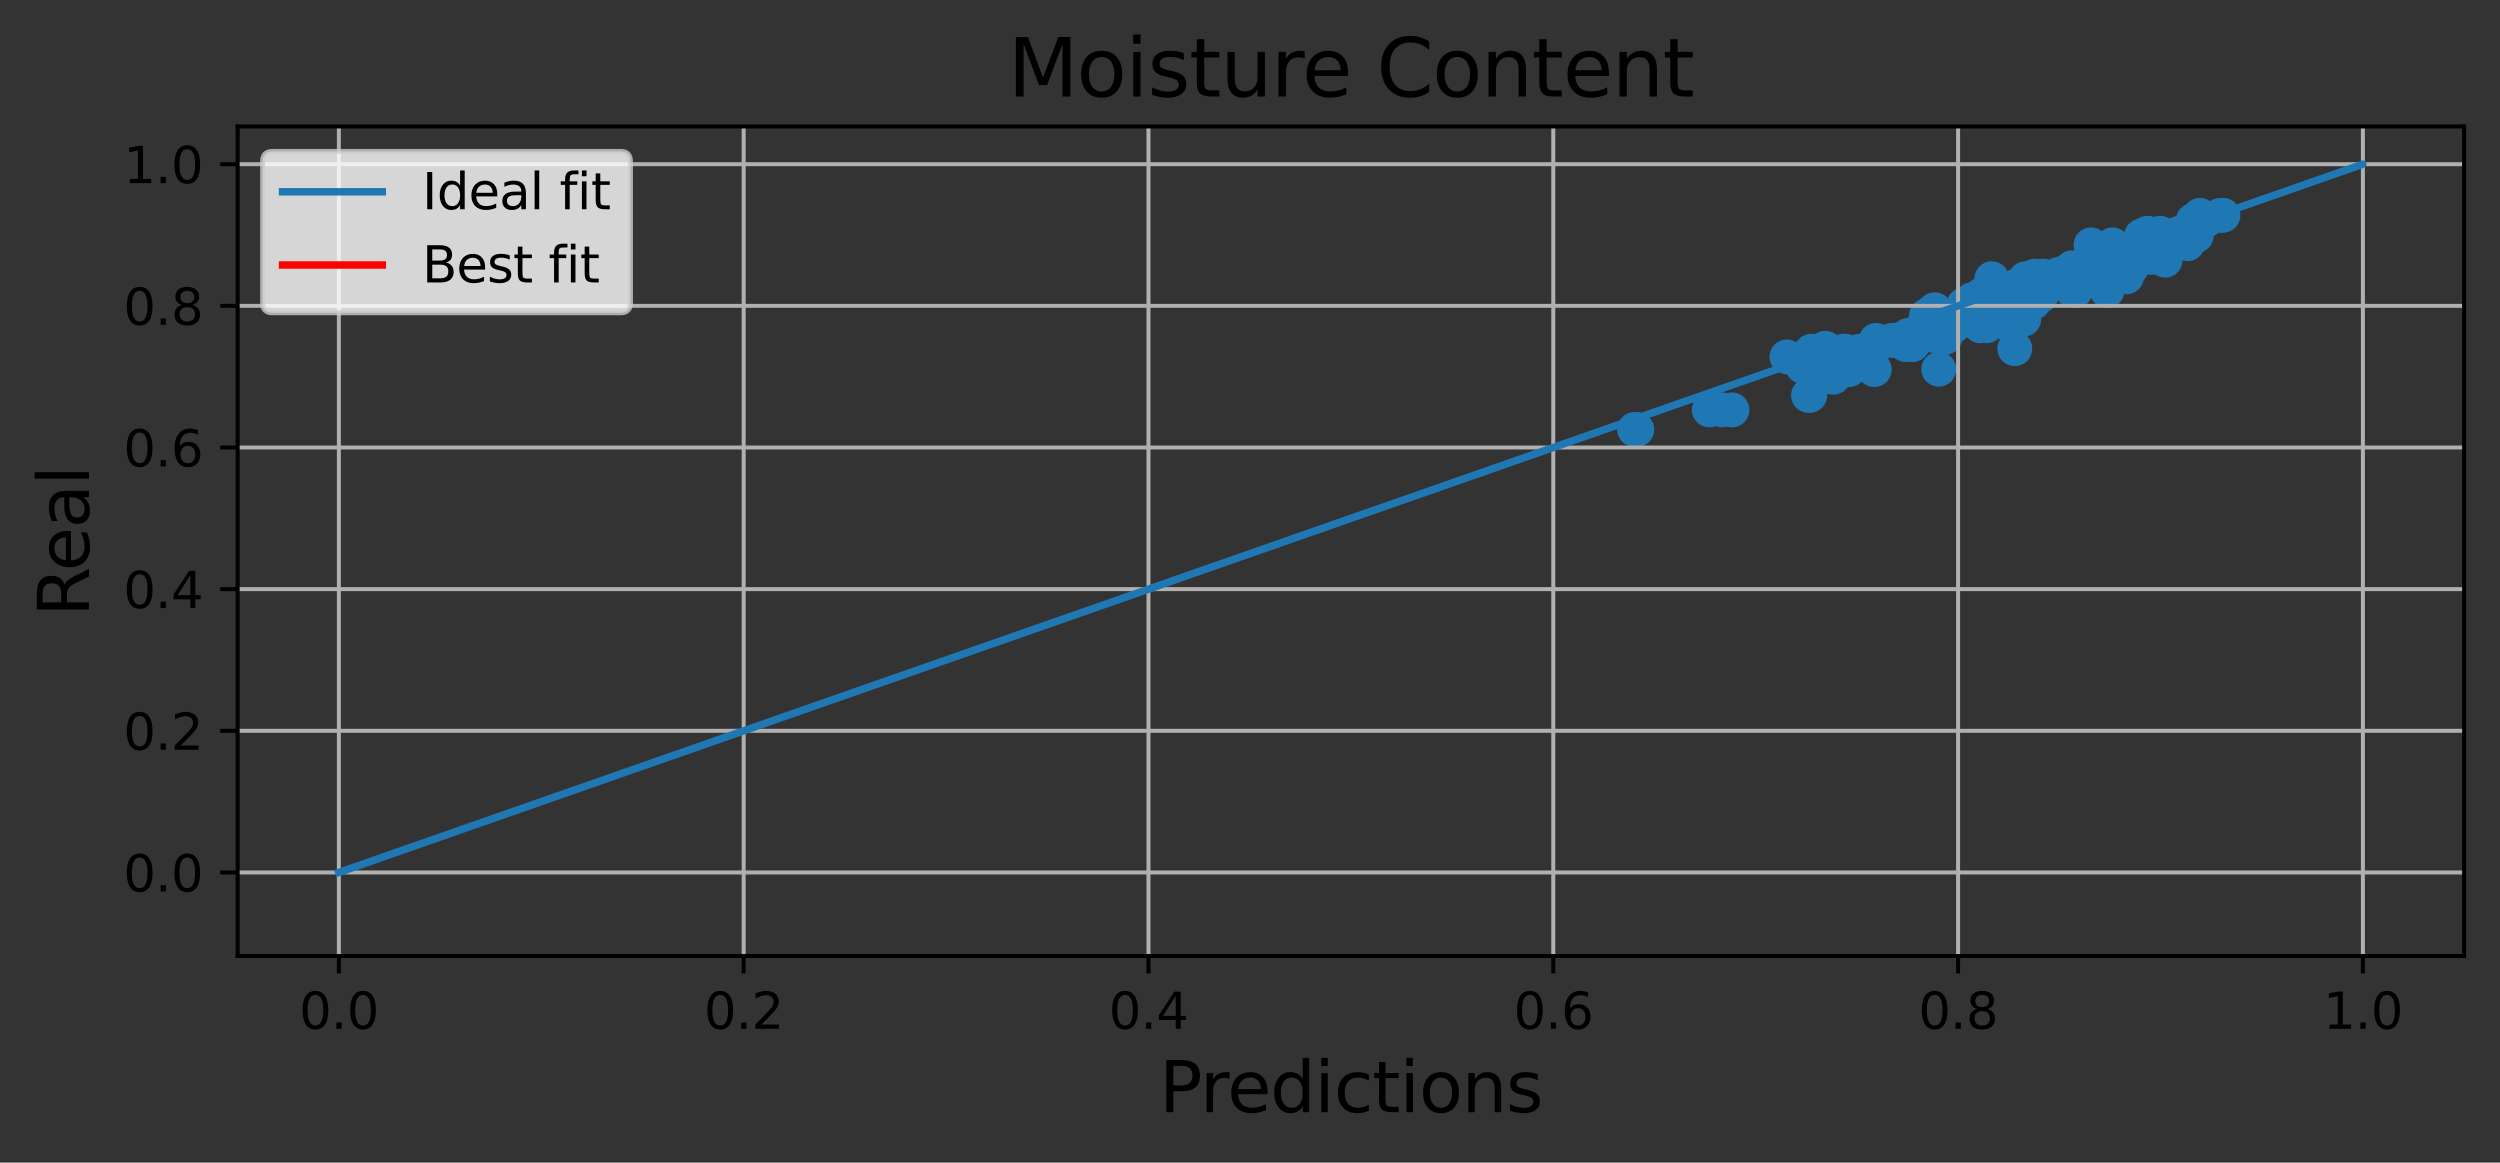 <?xml version="1.0" encoding="utf-8" standalone="no"?>
<!DOCTYPE svg PUBLIC "-//W3C//DTD SVG 1.1//EN"
  "http://www.w3.org/Graphics/SVG/1.1/DTD/svg11.dtd">
<svg xmlns:xlink="http://www.w3.org/1999/xlink" width="501.252pt" height="233.105pt" viewBox="0 0 501.252 233.105" xmlns="http://www.w3.org/2000/svg" version="1.1">
 <rect x="0" y="0" width="501.252" height="233.105" fill="#333333" stroke="none"/>
 <defs>
  <style type="text/css">*{stroke-linejoin: round; stroke-linecap: butt}</style>
 </defs>
 <g id="figure_1">
  <g id="patch_1">
   <path d="M 0 233.105 
L 501.252 233.105 
L 501.252 0 
L 0 0 
L 0 233.105 
z
" style="fill: none"/>
  </g>
  <g id="axes_1">
   <g id="patch_2">
    <path d="M 47.653 191.678 
L 494.053 191.678 
L 494.053 25.358 
L 47.653 25.358 
L 47.653 191.678 
z
" style="fill: none"/>
   </g>
   <g id="PathCollection_1">
    <defs>
     <path id="m137b3c0197" d="M 0 3 
C 0.796 3 1.559 2.684 2.121 2.121 
C 2.684 1.559 3 0.796 3 0 
C 3 -0.796 2.684 -1.559 2.121 -2.121 
C 1.559 -2.684 0.796 -3 0 -3 
C -0.796 -3 -1.559 -2.684 -2.121 -2.121 
C -2.684 -1.559 -3 -0.796 -3 0 
C -3 0.796 -2.684 1.559 -2.121 2.121 
C -1.559 2.684 -0.796 3 0 3 
z
" style="stroke: #1f77b4"/>
    </defs>
    <g clip-path="url(#pfddf8e202c)">
     <use xlink:href="#m137b3c0197" x="440.359" y="47.218" style="fill: #1f77b4; stroke: #1f77b4"/>
     <use xlink:href="#m137b3c0197" x="423.81" y="55.498" style="fill: #1f77b4; stroke: #1f77b4"/>
     <use xlink:href="#m137b3c0197" x="391.335" y="65.651" style="fill: #1f77b4; stroke: #1f77b4"/>
     <use xlink:href="#m137b3c0197" x="423.879" y="54.631" style="fill: #1f77b4; stroke: #1f77b4"/>
     <use xlink:href="#m137b3c0197" x="441.594" y="44.208" style="fill: #1f77b4; stroke: #1f77b4"/>
     <use xlink:href="#m137b3c0197" x="387.137" y="65.751" style="fill: #1f77b4; stroke: #1f77b4"/>
     <use xlink:href="#m137b3c0197" x="427.363" y="52.174" style="fill: #1f77b4; stroke: #1f77b4"/>
     <use xlink:href="#m137b3c0197" x="423.576" y="49.093" style="fill: #1f77b4; stroke: #1f77b4"/>
     <use xlink:href="#m137b3c0197" x="388.719" y="74.03" style="fill: #1f77b4; stroke: #1f77b4"/>
     <use xlink:href="#m137b3c0197" x="429.908" y="47.19" style="fill: #1f77b4; stroke: #1f77b4"/>
     <use xlink:href="#m137b3c0197" x="403.221" y="59.232" style="fill: #1f77b4; stroke: #1f77b4"/>
     <use xlink:href="#m137b3c0197" x="385.412" y="65.651" style="fill: #1f77b4; stroke: #1f77b4"/>
     <use xlink:href="#m137b3c0197" x="439.755" y="44.208" style="fill: #1f77b4; stroke: #1f77b4"/>
     <use xlink:href="#m137b3c0197" x="404.212" y="57.386" style="fill: #1f77b4; stroke: #1f77b4"/>
     <use xlink:href="#m137b3c0197" x="398.545" y="61.135" style="fill: #1f77b4; stroke: #1f77b4"/>
     <use xlink:href="#m137b3c0197" x="365.513" y="75.635" style="fill: #1f77b4; stroke: #1f77b4"/>
     <use xlink:href="#m137b3c0197" x="364.081" y="75.635" style="fill: #1f77b4; stroke: #1f77b4"/>
     <use xlink:href="#m137b3c0197" x="405.63" y="59.673" style="fill: #1f77b4; stroke: #1f77b4"/>
     <use xlink:href="#m137b3c0197" x="328.181" y="86.116" style="fill: #1f77b4; stroke: #1f77b4"/>
     <use xlink:href="#m137b3c0197" x="430.567" y="46.764" style="fill: #1f77b4; stroke: #1f77b4"/>
     <use xlink:href="#m137b3c0197" x="407.968" y="55.356" style="fill: #1f77b4; stroke: #1f77b4"/>
     <use xlink:href="#m137b3c0197" x="402.023" y="59.232" style="fill: #1f77b4; stroke: #1f77b4"/>
     <use xlink:href="#m137b3c0197" x="382.563" y="69.074" style="fill: #1f77b4; stroke: #1f77b4"/>
     <use xlink:href="#m137b3c0197" x="401.08" y="59.161" style="fill: #1f77b4; stroke: #1f77b4"/>
     <use xlink:href="#m137b3c0197" x="368.202" y="72.923" style="fill: #1f77b4; stroke: #1f77b4"/>
     <use xlink:href="#m137b3c0197" x="395.411" y="60.07" style="fill: #1f77b4; stroke: #1f77b4"/>
     <use xlink:href="#m137b3c0197" x="399.112" y="60.624" style="fill: #1f77b4; stroke: #1f77b4"/>
     <use xlink:href="#m137b3c0197" x="438.078" y="47.332" style="fill: #1f77b4; stroke: #1f77b4"/>
     <use xlink:href="#m137b3c0197" x="436.922" y="47.332" style="fill: #1f77b4; stroke: #1f77b4"/>
     <use xlink:href="#m137b3c0197" x="370.284" y="74.101" style="fill: #1f77b4; stroke: #1f77b4"/>
     <use xlink:href="#m137b3c0197" x="438.603" y="48.866" style="fill: #1f77b4; stroke: #1f77b4"/>
     <use xlink:href="#m137b3c0197" x="393.766" y="61.135" style="fill: #1f77b4; stroke: #1f77b4"/>
     <use xlink:href="#m137b3c0197" x="442.3" y="44.208" style="fill: #1f77b4; stroke: #1f77b4"/>
     <use xlink:href="#m137b3c0197" x="431.193" y="49.093" style="fill: #1f77b4; stroke: #1f77b4"/>
     <use xlink:href="#m137b3c0197" x="417.026" y="53.666" style="fill: #1f77b4; stroke: #1f77b4"/>
     <use xlink:href="#m137b3c0197" x="386.247" y="63.322" style="fill: #1f77b4; stroke: #1f77b4"/>
     <use xlink:href="#m137b3c0197" x="383.39" y="69.074" style="fill: #1f77b4; stroke: #1f77b4"/>
     <use xlink:href="#m137b3c0197" x="407.717" y="60.624" style="fill: #1f77b4; stroke: #1f77b4"/>
     <use xlink:href="#m137b3c0197" x="393.853" y="62.527" style="fill: #1f77b4; stroke: #1f77b4"/>
     <use xlink:href="#m137b3c0197" x="434.102" y="52.174" style="fill: #1f77b4; stroke: #1f77b4"/>
     <use xlink:href="#m137b3c0197" x="403.27" y="59.232" style="fill: #1f77b4; stroke: #1f77b4"/>
     <use xlink:href="#m137b3c0197" x="419.03" y="56.264" style="fill: #1f77b4; stroke: #1f77b4"/>
     <use xlink:href="#m137b3c0197" x="406.141" y="55.881" style="fill: #1f77b4; stroke: #1f77b4"/>
     <use xlink:href="#m137b3c0197" x="409.669" y="55.356" style="fill: #1f77b4; stroke: #1f77b4"/>
     <use xlink:href="#m137b3c0197" x="398.591" y="59.161" style="fill: #1f77b4; stroke: #1f77b4"/>
     <use xlink:href="#m137b3c0197" x="434.735" y="47.332" style="fill: #1f77b4; stroke: #1f77b4"/>
     <use xlink:href="#m137b3c0197" x="433.109" y="46.764" style="fill: #1f77b4; stroke: #1f77b4"/>
     <use xlink:href="#m137b3c0197" x="370.061" y="70.409" style="fill: #1f77b4; stroke: #1f77b4"/>
     <use xlink:href="#m137b3c0197" x="402.443" y="60.624" style="fill: #1f77b4; stroke: #1f77b4"/>
     <use xlink:href="#m137b3c0197" x="431.605" y="47.19" style="fill: #1f77b4; stroke: #1f77b4"/>
     <use xlink:href="#m137b3c0197" x="423.033" y="54.631" style="fill: #1f77b4; stroke: #1f77b4"/>
     <use xlink:href="#m137b3c0197" x="412.528" y="56.506" style="fill: #1f77b4; stroke: #1f77b4"/>
     <use xlink:href="#m137b3c0197" x="383.189" y="67.668" style="fill: #1f77b4; stroke: #1f77b4"/>
     <use xlink:href="#m137b3c0197" x="367.113" y="73.32" style="fill: #1f77b4; stroke: #1f77b4"/>
     <use xlink:href="#m137b3c0197" x="387.467" y="65.751" style="fill: #1f77b4; stroke: #1f77b4"/>
     <use xlink:href="#m137b3c0197" x="433.759" y="49.093" style="fill: #1f77b4; stroke: #1f77b4"/>
     <use xlink:href="#m137b3c0197" x="396.453" y="60.624" style="fill: #1f77b4; stroke: #1f77b4"/>
     <use xlink:href="#m137b3c0197" x="370.775" y="74.101" style="fill: #1f77b4; stroke: #1f77b4"/>
     <use xlink:href="#m137b3c0197" x="419.252" y="49.093" style="fill: #1f77b4; stroke: #1f77b4"/>
     <use xlink:href="#m137b3c0197" x="397.971" y="62.499" style="fill: #1f77b4; stroke: #1f77b4"/>
     <use xlink:href="#m137b3c0197" x="379.296" y="68.25" style="fill: #1f77b4; stroke: #1f77b4"/>
     <use xlink:href="#m137b3c0197" x="417.867" y="56.094" style="fill: #1f77b4; stroke: #1f77b4"/>
     <use xlink:href="#m137b3c0197" x="361.86" y="71.559" style="fill: #1f77b4; stroke: #1f77b4"/>
     <use xlink:href="#m137b3c0197" x="394.995" y="62.101" style="fill: #1f77b4; stroke: #1f77b4"/>
     <use xlink:href="#m137b3c0197" x="424.714" y="50.854" style="fill: #1f77b4; stroke: #1f77b4"/>
     <use xlink:href="#m137b3c0197" x="387.918" y="62.101" style="fill: #1f77b4; stroke: #1f77b4"/>
     <use xlink:href="#m137b3c0197" x="362.602" y="79.27" style="fill: #1f77b4; stroke: #1f77b4"/>
     <use xlink:href="#m137b3c0197" x="364.593" y="72.923" style="fill: #1f77b4; stroke: #1f77b4"/>
     <use xlink:href="#m137b3c0197" x="398.311" y="65.325" style="fill: #1f77b4; stroke: #1f77b4"/>
     <use xlink:href="#m137b3c0197" x="366.007" y="69.827" style="fill: #1f77b4; stroke: #1f77b4"/>
     <use xlink:href="#m137b3c0197" x="417.789" y="55.015" style="fill: #1f77b4; stroke: #1f77b4"/>
     <use xlink:href="#m137b3c0197" x="375.057" y="71.19" style="fill: #1f77b4; stroke: #1f77b4"/>
     <use xlink:href="#m137b3c0197" x="419.17" y="56.094" style="fill: #1f77b4; stroke: #1f77b4"/>
     <use xlink:href="#m137b3c0197" x="404.981" y="57.386" style="fill: #1f77b4; stroke: #1f77b4"/>
     <use xlink:href="#m137b3c0197" x="398.024" y="60.07" style="fill: #1f77b4; stroke: #1f77b4"/>
     <use xlink:href="#m137b3c0197" x="396.984" y="60.07" style="fill: #1f77b4; stroke: #1f77b4"/>
     <use xlink:href="#m137b3c0197" x="416.887" y="56.094" style="fill: #1f77b4; stroke: #1f77b4"/>
     <use xlink:href="#m137b3c0197" x="419.186" y="53.666" style="fill: #1f77b4; stroke: #1f77b4"/>
     <use xlink:href="#m137b3c0197" x="405.768" y="63.976" style="fill: #1f77b4; stroke: #1f77b4"/>
     <use xlink:href="#m137b3c0197" x="399.363" y="55.881" style="fill: #1f77b4; stroke: #1f77b4"/>
     <use xlink:href="#m137b3c0197" x="437.446" y="47.332" style="fill: #1f77b4; stroke: #1f77b4"/>
     <use xlink:href="#m137b3c0197" x="403.471" y="65.651" style="fill: #1f77b4; stroke: #1f77b4"/>
     <use xlink:href="#m137b3c0197" x="396.699" y="64.53" style="fill: #1f77b4; stroke: #1f77b4"/>
     <use xlink:href="#m137b3c0197" x="409.255" y="59.232" style="fill: #1f77b4; stroke: #1f77b4"/>
     <use xlink:href="#m137b3c0197" x="375.798" y="74.101" style="fill: #1f77b4; stroke: #1f77b4"/>
     <use xlink:href="#m137b3c0197" x="441.09" y="43.171" style="fill: #1f77b4; stroke: #1f77b4"/>
     <use xlink:href="#m137b3c0197" x="418.508" y="56.264" style="fill: #1f77b4; stroke: #1f77b4"/>
     <use xlink:href="#m137b3c0197" x="401.73" y="60.624" style="fill: #1f77b4; stroke: #1f77b4"/>
     <use xlink:href="#m137b3c0197" x="422.107" y="56.094" style="fill: #1f77b4; stroke: #1f77b4"/>
     <use xlink:href="#m137b3c0197" x="415.558" y="58.253" style="fill: #1f77b4; stroke: #1f77b4"/>
     <use xlink:href="#m137b3c0197" x="342.712" y="82.182" style="fill: #1f77b4; stroke: #1f77b4"/>
     <use xlink:href="#m137b3c0197" x="382.081" y="69.074" style="fill: #1f77b4; stroke: #1f77b4"/>
     <use xlink:href="#m137b3c0197" x="383.452" y="69.074" style="fill: #1f77b4; stroke: #1f77b4"/>
     <use xlink:href="#m137b3c0197" x="403.807" y="63.976" style="fill: #1f77b4; stroke: #1f77b4"/>
     <use xlink:href="#m137b3c0197" x="397.26" y="59.161" style="fill: #1f77b4; stroke: #1f77b4"/>
     <use xlink:href="#m137b3c0197" x="367.296" y="73.32" style="fill: #1f77b4; stroke: #1f77b4"/>
     <use xlink:href="#m137b3c0197" x="434.008" y="48.866" style="fill: #1f77b4; stroke: #1f77b4"/>
     <use xlink:href="#m137b3c0197" x="383.09" y="68.137" style="fill: #1f77b4; stroke: #1f77b4"/>
     <use xlink:href="#m137b3c0197" x="431.4" y="51.606" style="fill: #1f77b4; stroke: #1f77b4"/>
     <use xlink:href="#m137b3c0197" x="433.501" y="47.332" style="fill: #1f77b4; stroke: #1f77b4"/>
     <use xlink:href="#m137b3c0197" x="392.56" y="64.004" style="fill: #1f77b4; stroke: #1f77b4"/>
     <use xlink:href="#m137b3c0197" x="387.423" y="62.527" style="fill: #1f77b4; stroke: #1f77b4"/>
     <use xlink:href="#m137b3c0197" x="422.448" y="58.253" style="fill: #1f77b4; stroke: #1f77b4"/>
     <use xlink:href="#m137b3c0197" x="380.63" y="68.25" style="fill: #1f77b4; stroke: #1f77b4"/>
     <use xlink:href="#m137b3c0197" x="380.594" y="68.137" style="fill: #1f77b4; stroke: #1f77b4"/>
     <use xlink:href="#m137b3c0197" x="373.584" y="71.19" style="fill: #1f77b4; stroke: #1f77b4"/>
     <use xlink:href="#m137b3c0197" x="397.076" y="65.325" style="fill: #1f77b4; stroke: #1f77b4"/>
     <use xlink:href="#m137b3c0197" x="367.59" y="75.635" style="fill: #1f77b4; stroke: #1f77b4"/>
     <use xlink:href="#m137b3c0197" x="404.916" y="59.232" style="fill: #1f77b4; stroke: #1f77b4"/>
     <use xlink:href="#m137b3c0197" x="424.823" y="52.174" style="fill: #1f77b4; stroke: #1f77b4"/>
     <use xlink:href="#m137b3c0197" x="361.469" y="73.491" style="fill: #1f77b4; stroke: #1f77b4"/>
     <use xlink:href="#m137b3c0197" x="423.641" y="50.854" style="fill: #1f77b4; stroke: #1f77b4"/>
     <use xlink:href="#m137b3c0197" x="430.715" y="47.332" style="fill: #1f77b4; stroke: #1f77b4"/>
     <use xlink:href="#m137b3c0197" x="386.931" y="65.651" style="fill: #1f77b4; stroke: #1f77b4"/>
     <use xlink:href="#m137b3c0197" x="365.467" y="75.635" style="fill: #1f77b4; stroke: #1f77b4"/>
     <use xlink:href="#m137b3c0197" x="403.329" y="61.135" style="fill: #1f77b4; stroke: #1f77b4"/>
     <use xlink:href="#m137b3c0197" x="369.857" y="74.101" style="fill: #1f77b4; stroke: #1f77b4"/>
     <use xlink:href="#m137b3c0197" x="372.854" y="70.466" style="fill: #1f77b4; stroke: #1f77b4"/>
     <use xlink:href="#m137b3c0197" x="427.366" y="53.666" style="fill: #1f77b4; stroke: #1f77b4"/>
     <use xlink:href="#m137b3c0197" x="399.716" y="59.673" style="fill: #1f77b4; stroke: #1f77b4"/>
     <use xlink:href="#m137b3c0197" x="403.967" y="69.912" style="fill: #1f77b4; stroke: #1f77b4"/>
     <use xlink:href="#m137b3c0197" x="345.215" y="82.182" style="fill: #1f77b4; stroke: #1f77b4"/>
     <use xlink:href="#m137b3c0197" x="327.735" y="86.116" style="fill: #1f77b4; stroke: #1f77b4"/>
     <use xlink:href="#m137b3c0197" x="393.051" y="64.53" style="fill: #1f77b4; stroke: #1f77b4"/>
     <use xlink:href="#m137b3c0197" x="362.861" y="79.27" style="fill: #1f77b4; stroke: #1f77b4"/>
     <use xlink:href="#m137b3c0197" x="441.957" y="44.208" style="fill: #1f77b4; stroke: #1f77b4"/>
     <use xlink:href="#m137b3c0197" x="358.287" y="71.559" style="fill: #1f77b4; stroke: #1f77b4"/>
     <use xlink:href="#m137b3c0197" x="445.706" y="43.171" style="fill: #1f77b4; stroke: #1f77b4"/>
     <use xlink:href="#m137b3c0197" x="429.333" y="47.332" style="fill: #1f77b4; stroke: #1f77b4"/>
     <use xlink:href="#m137b3c0197" x="396.524" y="60.07" style="fill: #1f77b4; stroke: #1f77b4"/>
     <use xlink:href="#m137b3c0197" x="387.66" y="67.256" style="fill: #1f77b4; stroke: #1f77b4"/>
     <use xlink:href="#m137b3c0197" x="397.826" y="59.161" style="fill: #1f77b4; stroke: #1f77b4"/>
     <use xlink:href="#m137b3c0197" x="416.134" y="58.253" style="fill: #1f77b4; stroke: #1f77b4"/>
     <use xlink:href="#m137b3c0197" x="426.362" y="55.498" style="fill: #1f77b4; stroke: #1f77b4"/>
     <use xlink:href="#m137b3c0197" x="368.27" y="74.101" style="fill: #1f77b4; stroke: #1f77b4"/>
     <use xlink:href="#m137b3c0197" x="382.58" y="67.256" style="fill: #1f77b4; stroke: #1f77b4"/>
     <use xlink:href="#m137b3c0197" x="366.391" y="74.03" style="fill: #1f77b4; stroke: #1f77b4"/>
     <use xlink:href="#m137b3c0197" x="394.14" y="62.499" style="fill: #1f77b4; stroke: #1f77b4"/>
     <use xlink:href="#m137b3c0197" x="409.865" y="57.145" style="fill: #1f77b4; stroke: #1f77b4"/>
     <use xlink:href="#m137b3c0197" x="376.151" y="68.25" style="fill: #1f77b4; stroke: #1f77b4"/>
     <use xlink:href="#m137b3c0197" x="414.308" y="54.489" style="fill: #1f77b4; stroke: #1f77b4"/>
     <use xlink:href="#m137b3c0197" x="406.832" y="56.506" style="fill: #1f77b4; stroke: #1f77b4"/>
     <use xlink:href="#m137b3c0197" x="405.775" y="57.23" style="fill: #1f77b4; stroke: #1f77b4"/>
     <use xlink:href="#m137b3c0197" x="424.735" y="52.174" style="fill: #1f77b4; stroke: #1f77b4"/>
     <use xlink:href="#m137b3c0197" x="420.792" y="56.094" style="fill: #1f77b4; stroke: #1f77b4"/>
     <use xlink:href="#m137b3c0197" x="425.741" y="51.379" style="fill: #1f77b4; stroke: #1f77b4"/>
     <use xlink:href="#m137b3c0197" x="375.434" y="70.466" style="fill: #1f77b4; stroke: #1f77b4"/>
     <use xlink:href="#m137b3c0197" x="445.204" y="43.171" style="fill: #1f77b4; stroke: #1f77b4"/>
     <use xlink:href="#m137b3c0197" x="407.091" y="59.673" style="fill: #1f77b4; stroke: #1f77b4"/>
     <use xlink:href="#m137b3c0197" x="405.277" y="63.976" style="fill: #1f77b4; stroke: #1f77b4"/>
     <use xlink:href="#m137b3c0197" x="412.736" y="55.015" style="fill: #1f77b4; stroke: #1f77b4"/>
     <use xlink:href="#m137b3c0197" x="415.452" y="53.666" style="fill: #1f77b4; stroke: #1f77b4"/>
     <use xlink:href="#m137b3c0197" x="347.261" y="82.182" style="fill: #1f77b4; stroke: #1f77b4"/>
     <use xlink:href="#m137b3c0197" x="372.804" y="70.466" style="fill: #1f77b4; stroke: #1f77b4"/>
     <use xlink:href="#m137b3c0197" x="407.693" y="57.386" style="fill: #1f77b4; stroke: #1f77b4"/>
     <use xlink:href="#m137b3c0197" x="389.931" y="67.668" style="fill: #1f77b4; stroke: #1f77b4"/>
     <use xlink:href="#m137b3c0197" x="436.925" y="46.764" style="fill: #1f77b4; stroke: #1f77b4"/>
     <use xlink:href="#m137b3c0197" x="368.102" y="73.32" style="fill: #1f77b4; stroke: #1f77b4"/>
     <use xlink:href="#m137b3c0197" x="367.89" y="73.32" style="fill: #1f77b4; stroke: #1f77b4"/>
     <use xlink:href="#m137b3c0197" x="363.209" y="70.409" style="fill: #1f77b4; stroke: #1f77b4"/>
     <use xlink:href="#m137b3c0197" x="369.665" y="70.409" style="fill: #1f77b4; stroke: #1f77b4"/>
     <use xlink:href="#m137b3c0197" x="417.605" y="56.264" style="fill: #1f77b4; stroke: #1f77b4"/>
    </g>
   </g>
   <g id="matplotlib.axis_1">
    <g id="xtick_1">
     <g id="line2d_1">
      <path d="M 67.943 191.678 
L 67.943 25.358 
" clip-path="url(#pfddf8e202c)" style="fill: none; stroke: #b0b0b0; stroke-width: 0.8; stroke-linecap: square"/>
     </g>
     <g id="line2d_2">
      <defs>
       <path id="m7dfda030d9" d="M 0 0 
L 0 3.5 
" style="stroke: #000000; stroke-width: 0.8"/>
      </defs>
      <g>
       <use xlink:href="#m7dfda030d9" x="67.943" y="191.678" style="stroke: #000000; stroke-width: 0.8"/>
      </g>
     </g>
     <g id="text_1">
      <!-- 0.0 -->
      <g transform="translate(59.992 206.276) scale(0.1 -0.1)">
       <defs>
        <path id="DejaVuSans-30" d="M 2034 4250 
Q 1547 4250 1301 3770 
Q 1056 3291 1056 2328 
Q 1056 1369 1301 889 
Q 1547 409 2034 409 
Q 2525 409 2770 889 
Q 3016 1369 3016 2328 
Q 3016 3291 2770 3770 
Q 2525 4250 2034 4250 
z
M 2034 4750 
Q 2819 4750 3233 4129 
Q 3647 3509 3647 2328 
Q 3647 1150 3233 529 
Q 2819 -91 2034 -91 
Q 1250 -91 836 529 
Q 422 1150 422 2328 
Q 422 3509 836 4129 
Q 1250 4750 2034 4750 
z
" transform="scale(0.016)"/>
        <path id="DejaVuSans-2e" d="M 684 794 
L 1344 794 
L 1344 0 
L 684 0 
L 684 794 
z
" transform="scale(0.016)"/>
       </defs>
       <use xlink:href="#DejaVuSans-30"/>
       <use xlink:href="#DejaVuSans-2e" x="63.623"/>
       <use xlink:href="#DejaVuSans-30" x="95.41"/>
      </g>
     </g>
    </g>
    <g id="xtick_2">
     <g id="line2d_3">
      <path d="M 149.107 191.678 
L 149.107 25.358 
" clip-path="url(#pfddf8e202c)" style="fill: none; stroke: #b0b0b0; stroke-width: 0.8; stroke-linecap: square"/>
     </g>
     <g id="line2d_4">
      <g>
       <use xlink:href="#m7dfda030d9" x="149.107" y="191.678" style="stroke: #000000; stroke-width: 0.8"/>
      </g>
     </g>
     <g id="text_2">
      <!-- 0.2 -->
      <g transform="translate(141.155 206.276) scale(0.1 -0.1)">
       <defs>
        <path id="DejaVuSans-32" d="M 1228 531 
L 3431 531 
L 3431 0 
L 469 0 
L 469 531 
Q 828 903 1448 1529 
Q 2069 2156 2228 2338 
Q 2531 2678 2651 2914 
Q 2772 3150 2772 3378 
Q 2772 3750 2511 3984 
Q 2250 4219 1831 4219 
Q 1534 4219 1204 4116 
Q 875 4013 500 3803 
L 500 4441 
Q 881 4594 1212 4672 
Q 1544 4750 1819 4750 
Q 2544 4750 2975 4387 
Q 3406 4025 3406 3419 
Q 3406 3131 3298 2873 
Q 3191 2616 2906 2266 
Q 2828 2175 2409 1742 
Q 1991 1309 1228 531 
z
" transform="scale(0.016)"/>
       </defs>
       <use xlink:href="#DejaVuSans-30"/>
       <use xlink:href="#DejaVuSans-2e" x="63.623"/>
       <use xlink:href="#DejaVuSans-32" x="95.41"/>
      </g>
     </g>
    </g>
    <g id="xtick_3">
     <g id="line2d_5">
      <path d="M 230.271 191.678 
L 230.271 25.358 
" clip-path="url(#pfddf8e202c)" style="fill: none; stroke: #b0b0b0; stroke-width: 0.8; stroke-linecap: square"/>
     </g>
     <g id="line2d_6">
      <g>
       <use xlink:href="#m7dfda030d9" x="230.271" y="191.678" style="stroke: #000000; stroke-width: 0.8"/>
      </g>
     </g>
     <g id="text_3">
      <!-- 0.4 -->
      <g transform="translate(222.319 206.276) scale(0.1 -0.1)">
       <defs>
        <path id="DejaVuSans-34" d="M 2419 4116 
L 825 1625 
L 2419 1625 
L 2419 4116 
z
M 2253 4666 
L 3047 4666 
L 3047 1625 
L 3713 1625 
L 3713 1100 
L 3047 1100 
L 3047 0 
L 2419 0 
L 2419 1100 
L 313 1100 
L 313 1709 
L 2253 4666 
z
" transform="scale(0.016)"/>
       </defs>
       <use xlink:href="#DejaVuSans-30"/>
       <use xlink:href="#DejaVuSans-2e" x="63.623"/>
       <use xlink:href="#DejaVuSans-34" x="95.41"/>
      </g>
     </g>
    </g>
    <g id="xtick_4">
     <g id="line2d_7">
      <path d="M 311.434 191.678 
L 311.434 25.358 
" clip-path="url(#pfddf8e202c)" style="fill: none; stroke: #b0b0b0; stroke-width: 0.8; stroke-linecap: square"/>
     </g>
     <g id="line2d_8">
      <g>
       <use xlink:href="#m7dfda030d9" x="311.434" y="191.678" style="stroke: #000000; stroke-width: 0.8"/>
      </g>
     </g>
     <g id="text_4">
      <!-- 0.6 -->
      <g transform="translate(303.483 206.276) scale(0.1 -0.1)">
       <defs>
        <path id="DejaVuSans-36" d="M 2113 2584 
Q 1688 2584 1439 2293 
Q 1191 2003 1191 1497 
Q 1191 994 1439 701 
Q 1688 409 2113 409 
Q 2538 409 2786 701 
Q 3034 994 3034 1497 
Q 3034 2003 2786 2293 
Q 2538 2584 2113 2584 
z
M 3366 4563 
L 3366 3988 
Q 3128 4100 2886 4159 
Q 2644 4219 2406 4219 
Q 1781 4219 1451 3797 
Q 1122 3375 1075 2522 
Q 1259 2794 1537 2939 
Q 1816 3084 2150 3084 
Q 2853 3084 3261 2657 
Q 3669 2231 3669 1497 
Q 3669 778 3244 343 
Q 2819 -91 2113 -91 
Q 1303 -91 875 529 
Q 447 1150 447 2328 
Q 447 3434 972 4092 
Q 1497 4750 2381 4750 
Q 2619 4750 2861 4703 
Q 3103 4656 3366 4563 
z
" transform="scale(0.016)"/>
       </defs>
       <use xlink:href="#DejaVuSans-30"/>
       <use xlink:href="#DejaVuSans-2e" x="63.623"/>
       <use xlink:href="#DejaVuSans-36" x="95.41"/>
      </g>
     </g>
    </g>
    <g id="xtick_5">
     <g id="line2d_9">
      <path d="M 392.598 191.678 
L 392.598 25.358 
" clip-path="url(#pfddf8e202c)" style="fill: none; stroke: #b0b0b0; stroke-width: 0.8; stroke-linecap: square"/>
     </g>
     <g id="line2d_10">
      <g>
       <use xlink:href="#m7dfda030d9" x="392.598" y="191.678" style="stroke: #000000; stroke-width: 0.8"/>
      </g>
     </g>
     <g id="text_5">
      <!-- 0.8 -->
      <g transform="translate(384.646 206.276) scale(0.1 -0.1)">
       <defs>
        <path id="DejaVuSans-38" d="M 2034 2216 
Q 1584 2216 1326 1975 
Q 1069 1734 1069 1313 
Q 1069 891 1326 650 
Q 1584 409 2034 409 
Q 2484 409 2743 651 
Q 3003 894 3003 1313 
Q 3003 1734 2745 1975 
Q 2488 2216 2034 2216 
z
M 1403 2484 
Q 997 2584 770 2862 
Q 544 3141 544 3541 
Q 544 4100 942 4425 
Q 1341 4750 2034 4750 
Q 2731 4750 3128 4425 
Q 3525 4100 3525 3541 
Q 3525 3141 3298 2862 
Q 3072 2584 2669 2484 
Q 3125 2378 3379 2068 
Q 3634 1759 3634 1313 
Q 3634 634 3220 271 
Q 2806 -91 2034 -91 
Q 1263 -91 848 271 
Q 434 634 434 1313 
Q 434 1759 690 2068 
Q 947 2378 1403 2484 
z
M 1172 3481 
Q 1172 3119 1398 2916 
Q 1625 2713 2034 2713 
Q 2441 2713 2670 2916 
Q 2900 3119 2900 3481 
Q 2900 3844 2670 4047 
Q 2441 4250 2034 4250 
Q 1625 4250 1398 4047 
Q 1172 3844 1172 3481 
z
" transform="scale(0.016)"/>
       </defs>
       <use xlink:href="#DejaVuSans-30"/>
       <use xlink:href="#DejaVuSans-2e" x="63.623"/>
       <use xlink:href="#DejaVuSans-38" x="95.41"/>
      </g>
     </g>
    </g>
    <g id="xtick_6">
     <g id="line2d_11">
      <path d="M 473.762 191.678 
L 473.762 25.358 
" clip-path="url(#pfddf8e202c)" style="fill: none; stroke: #b0b0b0; stroke-width: 0.8; stroke-linecap: square"/>
     </g>
     <g id="line2d_12">
      <g>
       <use xlink:href="#m7dfda030d9" x="473.762" y="191.678" style="stroke: #000000; stroke-width: 0.8"/>
      </g>
     </g>
     <g id="text_6">
      <!-- 1.0 -->
      <g transform="translate(465.81 206.276) scale(0.1 -0.1)">
       <defs>
        <path id="DejaVuSans-31" d="M 794 531 
L 1825 531 
L 1825 4091 
L 703 3866 
L 703 4441 
L 1819 4666 
L 2450 4666 
L 2450 531 
L 3481 531 
L 3481 0 
L 794 0 
L 794 531 
z
" transform="scale(0.016)"/>
       </defs>
       <use xlink:href="#DejaVuSans-31"/>
       <use xlink:href="#DejaVuSans-2e" x="63.623"/>
       <use xlink:href="#DejaVuSans-30" x="95.41"/>
      </g>
     </g>
    </g>
    <g id="text_7">
     <!-- Predictions -->
     <g transform="translate(232.435 222.993) scale(0.14 -0.14)">
      <defs>
       <path id="DejaVuSans-50" d="M 1259 4147 
L 1259 2394 
L 2053 2394 
Q 2494 2394 2734 2622 
Q 2975 2850 2975 3272 
Q 2975 3691 2734 3919 
Q 2494 4147 2053 4147 
L 1259 4147 
z
M 628 4666 
L 2053 4666 
Q 2838 4666 3239 4311 
Q 3641 3956 3641 3272 
Q 3641 2581 3239 2228 
Q 2838 1875 2053 1875 
L 1259 1875 
L 1259 0 
L 628 0 
L 628 4666 
z
" transform="scale(0.016)"/>
       <path id="DejaVuSans-72" d="M 2631 2963 
Q 2534 3019 2420 3045 
Q 2306 3072 2169 3072 
Q 1681 3072 1420 2755 
Q 1159 2438 1159 1844 
L 1159 0 
L 581 0 
L 581 3500 
L 1159 3500 
L 1159 2956 
Q 1341 3275 1631 3429 
Q 1922 3584 2338 3584 
Q 2397 3584 2469 3576 
Q 2541 3569 2628 3553 
L 2631 2963 
z
" transform="scale(0.016)"/>
       <path id="DejaVuSans-65" d="M 3597 1894 
L 3597 1613 
L 953 1613 
Q 991 1019 1311 708 
Q 1631 397 2203 397 
Q 2534 397 2845 478 
Q 3156 559 3463 722 
L 3463 178 
Q 3153 47 2828 -22 
Q 2503 -91 2169 -91 
Q 1331 -91 842 396 
Q 353 884 353 1716 
Q 353 2575 817 3079 
Q 1281 3584 2069 3584 
Q 2775 3584 3186 3129 
Q 3597 2675 3597 1894 
z
M 3022 2063 
Q 3016 2534 2758 2815 
Q 2500 3097 2075 3097 
Q 1594 3097 1305 2825 
Q 1016 2553 972 2059 
L 3022 2063 
z
" transform="scale(0.016)"/>
       <path id="DejaVuSans-64" d="M 2906 2969 
L 2906 4863 
L 3481 4863 
L 3481 0 
L 2906 0 
L 2906 525 
Q 2725 213 2448 61 
Q 2172 -91 1784 -91 
Q 1150 -91 751 415 
Q 353 922 353 1747 
Q 353 2572 751 3078 
Q 1150 3584 1784 3584 
Q 2172 3584 2448 3432 
Q 2725 3281 2906 2969 
z
M 947 1747 
Q 947 1113 1208 752 
Q 1469 391 1925 391 
Q 2381 391 2643 752 
Q 2906 1113 2906 1747 
Q 2906 2381 2643 2742 
Q 2381 3103 1925 3103 
Q 1469 3103 1208 2742 
Q 947 2381 947 1747 
z
" transform="scale(0.016)"/>
       <path id="DejaVuSans-69" d="M 603 3500 
L 1178 3500 
L 1178 0 
L 603 0 
L 603 3500 
z
M 603 4863 
L 1178 4863 
L 1178 4134 
L 603 4134 
L 603 4863 
z
" transform="scale(0.016)"/>
       <path id="DejaVuSans-63" d="M 3122 3366 
L 3122 2828 
Q 2878 2963 2633 3030 
Q 2388 3097 2138 3097 
Q 1578 3097 1268 2742 
Q 959 2388 959 1747 
Q 959 1106 1268 751 
Q 1578 397 2138 397 
Q 2388 397 2633 464 
Q 2878 531 3122 666 
L 3122 134 
Q 2881 22 2623 -34 
Q 2366 -91 2075 -91 
Q 1284 -91 818 406 
Q 353 903 353 1747 
Q 353 2603 823 3093 
Q 1294 3584 2113 3584 
Q 2378 3584 2631 3529 
Q 2884 3475 3122 3366 
z
" transform="scale(0.016)"/>
       <path id="DejaVuSans-74" d="M 1172 4494 
L 1172 3500 
L 2356 3500 
L 2356 3053 
L 1172 3053 
L 1172 1153 
Q 1172 725 1289 603 
Q 1406 481 1766 481 
L 2356 481 
L 2356 0 
L 1766 0 
Q 1100 0 847 248 
Q 594 497 594 1153 
L 594 3053 
L 172 3053 
L 172 3500 
L 594 3500 
L 594 4494 
L 1172 4494 
z
" transform="scale(0.016)"/>
       <path id="DejaVuSans-6f" d="M 1959 3097 
Q 1497 3097 1228 2736 
Q 959 2375 959 1747 
Q 959 1119 1226 758 
Q 1494 397 1959 397 
Q 2419 397 2687 759 
Q 2956 1122 2956 1747 
Q 2956 2369 2687 2733 
Q 2419 3097 1959 3097 
z
M 1959 3584 
Q 2709 3584 3137 3096 
Q 3566 2609 3566 1747 
Q 3566 888 3137 398 
Q 2709 -91 1959 -91 
Q 1206 -91 779 398 
Q 353 888 353 1747 
Q 353 2609 779 3096 
Q 1206 3584 1959 3584 
z
" transform="scale(0.016)"/>
       <path id="DejaVuSans-6e" d="M 3513 2113 
L 3513 0 
L 2938 0 
L 2938 2094 
Q 2938 2591 2744 2837 
Q 2550 3084 2163 3084 
Q 1697 3084 1428 2787 
Q 1159 2491 1159 1978 
L 1159 0 
L 581 0 
L 581 3500 
L 1159 3500 
L 1159 2956 
Q 1366 3272 1645 3428 
Q 1925 3584 2291 3584 
Q 2894 3584 3203 3211 
Q 3513 2838 3513 2113 
z
" transform="scale(0.016)"/>
       <path id="DejaVuSans-73" d="M 2834 3397 
L 2834 2853 
Q 2591 2978 2328 3040 
Q 2066 3103 1784 3103 
Q 1356 3103 1142 2972 
Q 928 2841 928 2578 
Q 928 2378 1081 2264 
Q 1234 2150 1697 2047 
L 1894 2003 
Q 2506 1872 2764 1633 
Q 3022 1394 3022 966 
Q 3022 478 2636 193 
Q 2250 -91 1575 -91 
Q 1294 -91 989 -36 
Q 684 19 347 128 
L 347 722 
Q 666 556 975 473 
Q 1284 391 1588 391 
Q 1994 391 2212 530 
Q 2431 669 2431 922 
Q 2431 1156 2273 1281 
Q 2116 1406 1581 1522 
L 1381 1569 
Q 847 1681 609 1914 
Q 372 2147 372 2553 
Q 372 3047 722 3315 
Q 1072 3584 1716 3584 
Q 2034 3584 2315 3537 
Q 2597 3491 2834 3397 
z
" transform="scale(0.016)"/>
      </defs>
      <use xlink:href="#DejaVuSans-50"/>
      <use xlink:href="#DejaVuSans-72" x="58.553"/>
      <use xlink:href="#DejaVuSans-65" x="97.416"/>
      <use xlink:href="#DejaVuSans-64" x="158.939"/>
      <use xlink:href="#DejaVuSans-69" x="222.416"/>
      <use xlink:href="#DejaVuSans-63" x="250.199"/>
      <use xlink:href="#DejaVuSans-74" x="305.18"/>
      <use xlink:href="#DejaVuSans-69" x="344.389"/>
      <use xlink:href="#DejaVuSans-6f" x="372.172"/>
      <use xlink:href="#DejaVuSans-6e" x="433.354"/>
      <use xlink:href="#DejaVuSans-73" x="496.732"/>
     </g>
    </g>
   </g>
   <g id="matplotlib.axis_2">
    <g id="ytick_1">
     <g id="line2d_13">
      <path d="M 47.653 174.93 
L 494.053 174.93 
" clip-path="url(#pfddf8e202c)" style="fill: none; stroke: #b0b0b0; stroke-width: 0.8; stroke-linecap: square"/>
     </g>
     <g id="line2d_14">
      <defs>
       <path id="m66bb8a9ec2" d="M 0 0 
L -3.5 0 
" style="stroke: #000000; stroke-width: 0.8"/>
      </defs>
      <g>
       <use xlink:href="#m66bb8a9ec2" x="47.653" y="174.93" style="stroke: #000000; stroke-width: 0.8"/>
      </g>
     </g>
     <g id="text_8">
      <!-- 0.0 -->
      <g transform="translate(24.749 178.73) scale(0.1 -0.1)">
       <use xlink:href="#DejaVuSans-30"/>
       <use xlink:href="#DejaVuSans-2e" x="63.623"/>
       <use xlink:href="#DejaVuSans-30" x="95.41"/>
      </g>
     </g>
    </g>
    <g id="ytick_2">
     <g id="line2d_15">
      <path d="M 47.653 146.528 
L 494.053 146.528 
" clip-path="url(#pfddf8e202c)" style="fill: none; stroke: #b0b0b0; stroke-width: 0.8; stroke-linecap: square"/>
     </g>
     <g id="line2d_16">
      <g>
       <use xlink:href="#m66bb8a9ec2" x="47.653" y="146.528" style="stroke: #000000; stroke-width: 0.8"/>
      </g>
     </g>
     <g id="text_9">
      <!-- 0.2 -->
      <g transform="translate(24.749 150.327) scale(0.1 -0.1)">
       <use xlink:href="#DejaVuSans-30"/>
       <use xlink:href="#DejaVuSans-2e" x="63.623"/>
       <use xlink:href="#DejaVuSans-32" x="95.41"/>
      </g>
     </g>
    </g>
    <g id="ytick_3">
     <g id="line2d_17">
      <path d="M 47.653 118.125 
L 494.053 118.125 
" clip-path="url(#pfddf8e202c)" style="fill: none; stroke: #b0b0b0; stroke-width: 0.8; stroke-linecap: square"/>
     </g>
     <g id="line2d_18">
      <g>
       <use xlink:href="#m66bb8a9ec2" x="47.653" y="118.125" style="stroke: #000000; stroke-width: 0.8"/>
      </g>
     </g>
     <g id="text_10">
      <!-- 0.4 -->
      <g transform="translate(24.749 121.924) scale(0.1 -0.1)">
       <use xlink:href="#DejaVuSans-30"/>
       <use xlink:href="#DejaVuSans-2e" x="63.623"/>
       <use xlink:href="#DejaVuSans-34" x="95.41"/>
      </g>
     </g>
    </g>
    <g id="ytick_4">
     <g id="line2d_19">
      <path d="M 47.653 89.723 
L 494.053 89.723 
" clip-path="url(#pfddf8e202c)" style="fill: none; stroke: #b0b0b0; stroke-width: 0.8; stroke-linecap: square"/>
     </g>
     <g id="line2d_20">
      <g>
       <use xlink:href="#m66bb8a9ec2" x="47.653" y="89.723" style="stroke: #000000; stroke-width: 0.8"/>
      </g>
     </g>
     <g id="text_11">
      <!-- 0.6 -->
      <g transform="translate(24.749 93.522) scale(0.1 -0.1)">
       <use xlink:href="#DejaVuSans-30"/>
       <use xlink:href="#DejaVuSans-2e" x="63.623"/>
       <use xlink:href="#DejaVuSans-36" x="95.41"/>
      </g>
     </g>
    </g>
    <g id="ytick_5">
     <g id="line2d_21">
      <path d="M 47.653 61.32 
L 494.053 61.32 
" clip-path="url(#pfddf8e202c)" style="fill: none; stroke: #b0b0b0; stroke-width: 0.8; stroke-linecap: square"/>
     </g>
     <g id="line2d_22">
      <g>
       <use xlink:href="#m66bb8a9ec2" x="47.653" y="61.32" style="stroke: #000000; stroke-width: 0.8"/>
      </g>
     </g>
     <g id="text_12">
      <!-- 0.8 -->
      <g transform="translate(24.749 65.119) scale(0.1 -0.1)">
       <use xlink:href="#DejaVuSans-30"/>
       <use xlink:href="#DejaVuSans-2e" x="63.623"/>
       <use xlink:href="#DejaVuSans-38" x="95.41"/>
      </g>
     </g>
    </g>
    <g id="ytick_6">
     <g id="line2d_23">
      <path d="M 47.653 32.917 
L 494.053 32.917 
" clip-path="url(#pfddf8e202c)" style="fill: none; stroke: #b0b0b0; stroke-width: 0.8; stroke-linecap: square"/>
     </g>
     <g id="line2d_24">
      <g>
       <use xlink:href="#m66bb8a9ec2" x="47.653" y="32.917" style="stroke: #000000; stroke-width: 0.8"/>
      </g>
     </g>
     <g id="text_13">
      <!-- 1.0 -->
      <g transform="translate(24.749 36.717) scale(0.1 -0.1)">
       <use xlink:href="#DejaVuSans-31"/>
       <use xlink:href="#DejaVuSans-2e" x="63.623"/>
       <use xlink:href="#DejaVuSans-30" x="95.41"/>
      </g>
     </g>
    </g>
    <g id="text_14">
     <!-- Real -->
     <g transform="translate(17.838 123.608) rotate(-90) scale(0.14 -0.14)">
      <defs>
       <path id="DejaVuSans-52" d="M 2841 2188 
Q 3044 2119 3236 1894 
Q 3428 1669 3622 1275 
L 4263 0 
L 3584 0 
L 2988 1197 
Q 2756 1666 2539 1819 
Q 2322 1972 1947 1972 
L 1259 1972 
L 1259 0 
L 628 0 
L 628 4666 
L 2053 4666 
Q 2853 4666 3247 4331 
Q 3641 3997 3641 3322 
Q 3641 2881 3436 2590 
Q 3231 2300 2841 2188 
z
M 1259 4147 
L 1259 2491 
L 2053 2491 
Q 2509 2491 2742 2702 
Q 2975 2913 2975 3322 
Q 2975 3731 2742 3939 
Q 2509 4147 2053 4147 
L 1259 4147 
z
" transform="scale(0.016)"/>
       <path id="DejaVuSans-61" d="M 2194 1759 
Q 1497 1759 1228 1600 
Q 959 1441 959 1056 
Q 959 750 1161 570 
Q 1363 391 1709 391 
Q 2188 391 2477 730 
Q 2766 1069 2766 1631 
L 2766 1759 
L 2194 1759 
z
M 3341 1997 
L 3341 0 
L 2766 0 
L 2766 531 
Q 2569 213 2275 61 
Q 1981 -91 1556 -91 
Q 1019 -91 701 211 
Q 384 513 384 1019 
Q 384 1609 779 1909 
Q 1175 2209 1959 2209 
L 2766 2209 
L 2766 2266 
Q 2766 2663 2505 2880 
Q 2244 3097 1772 3097 
Q 1472 3097 1187 3025 
Q 903 2953 641 2809 
L 641 3341 
Q 956 3463 1253 3523 
Q 1550 3584 1831 3584 
Q 2591 3584 2966 3190 
Q 3341 2797 3341 1997 
z
" transform="scale(0.016)"/>
       <path id="DejaVuSans-6c" d="M 603 4863 
L 1178 4863 
L 1178 0 
L 603 0 
L 603 4863 
z
" transform="scale(0.016)"/>
      </defs>
      <use xlink:href="#DejaVuSans-52"/>
      <use xlink:href="#DejaVuSans-65" x="64.982"/>
      <use xlink:href="#DejaVuSans-61" x="126.506"/>
      <use xlink:href="#DejaVuSans-6c" x="187.785"/>
     </g>
    </g>
   </g>
   <g id="line2d_25">
    <path d="M 67.943 174.93 
L 473.762 32.917 
L 445.706 42.735 
" clip-path="url(#pfddf8e202c)" style="fill: none; stroke: #1f77b4; stroke-width: 1.5; stroke-linecap: square"/>
   </g>
   <g id="line2d_26">
    <path d="M 67.943 184.118 
" clip-path="url(#pfddf8e202c)" style="fill: none; stroke: #ff0000; stroke-width: 1.5; stroke-linecap: square"/>
   </g>
   <g id="patch_3">
    <path d="M 47.653 191.678 
L 47.653 25.358 
" style="fill: none; stroke: #000000; stroke-width: 0.8; stroke-linejoin: miter; stroke-linecap: square"/>
   </g>
   <g id="patch_4">
    <path d="M 494.053 191.678 
L 494.053 25.358 
" style="fill: none; stroke: #000000; stroke-width: 0.8; stroke-linejoin: miter; stroke-linecap: square"/>
   </g>
   <g id="patch_5">
    <path d="M 47.653 191.678 
L 494.053 191.678 
" style="fill: none; stroke: #000000; stroke-width: 0.8; stroke-linejoin: miter; stroke-linecap: square"/>
   </g>
   <g id="patch_6">
    <path d="M 47.653 25.358 
L 494.053 25.358 
" style="fill: none; stroke: #000000; stroke-width: 0.8; stroke-linejoin: miter; stroke-linecap: square"/>
   </g>
   <g id="text_15">
    <!-- Moisture Content -->
    <g transform="translate(202.069 19.358) scale(0.16 -0.16)">
     <defs>
      <path id="DejaVuSans-4d" d="M 628 4666 
L 1569 4666 
L 2759 1491 
L 3956 4666 
L 4897 4666 
L 4897 0 
L 4281 0 
L 4281 4097 
L 3078 897 
L 2444 897 
L 1241 4097 
L 1241 0 
L 628 0 
L 628 4666 
z
" transform="scale(0.016)"/>
      <path id="DejaVuSans-75" d="M 544 1381 
L 544 3500 
L 1119 3500 
L 1119 1403 
Q 1119 906 1312 657 
Q 1506 409 1894 409 
Q 2359 409 2629 706 
Q 2900 1003 2900 1516 
L 2900 3500 
L 3475 3500 
L 3475 0 
L 2900 0 
L 2900 538 
Q 2691 219 2414 64 
Q 2138 -91 1772 -91 
Q 1169 -91 856 284 
Q 544 659 544 1381 
z
M 1991 3584 
L 1991 3584 
z
" transform="scale(0.016)"/>
      <path id="DejaVuSans-20" transform="scale(0.016)"/>
      <path id="DejaVuSans-43" d="M 4122 4306 
L 4122 3641 
Q 3803 3938 3442 4084 
Q 3081 4231 2675 4231 
Q 1875 4231 1450 3742 
Q 1025 3253 1025 2328 
Q 1025 1406 1450 917 
Q 1875 428 2675 428 
Q 3081 428 3442 575 
Q 3803 722 4122 1019 
L 4122 359 
Q 3791 134 3420 21 
Q 3050 -91 2638 -91 
Q 1578 -91 968 557 
Q 359 1206 359 2328 
Q 359 3453 968 4101 
Q 1578 4750 2638 4750 
Q 3056 4750 3426 4639 
Q 3797 4528 4122 4306 
z
" transform="scale(0.016)"/>
     </defs>
     <use xlink:href="#DejaVuSans-4d"/>
     <use xlink:href="#DejaVuSans-6f" x="86.279"/>
     <use xlink:href="#DejaVuSans-69" x="147.461"/>
     <use xlink:href="#DejaVuSans-73" x="175.244"/>
     <use xlink:href="#DejaVuSans-74" x="227.344"/>
     <use xlink:href="#DejaVuSans-75" x="266.553"/>
     <use xlink:href="#DejaVuSans-72" x="329.932"/>
     <use xlink:href="#DejaVuSans-65" x="368.795"/>
     <use xlink:href="#DejaVuSans-20" x="430.318"/>
     <use xlink:href="#DejaVuSans-43" x="462.105"/>
     <use xlink:href="#DejaVuSans-6f" x="531.93"/>
     <use xlink:href="#DejaVuSans-6e" x="593.111"/>
     <use xlink:href="#DejaVuSans-74" x="656.49"/>
     <use xlink:href="#DejaVuSans-65" x="695.699"/>
     <use xlink:href="#DejaVuSans-6e" x="757.223"/>
     <use xlink:href="#DejaVuSans-74" x="820.602"/>
    </g>
   </g>
   <g id="legend_1">
    <g id="patch_7">
     <path d="M 54.653 62.714 
L 124.407 62.714 
Q 126.407 62.714 126.407 60.714 
L 126.407 32.358 
Q 126.407 30.358 124.407 30.358 
L 54.653 30.358 
Q 52.653 30.358 52.653 32.358 
L 52.653 60.714 
Q 52.653 62.714 54.653 62.714 
z
" style="fill: #ffffff; opacity: 0.8; stroke: #cccccc; stroke-linejoin: miter"/>
    </g>
    <g id="line2d_27">
     <path d="M 56.653 38.456 
L 66.653 38.456 
L 76.653 38.456 
" style="fill: none; stroke: #1f77b4; stroke-width: 1.5; stroke-linecap: square"/>
    </g>
    <g id="text_16">
     <!-- Ideal fit -->
     <g transform="translate(84.653 41.956) scale(0.1 -0.1)">
      <defs>
       <path id="DejaVuSans-49" d="M 628 4666 
L 1259 4666 
L 1259 0 
L 628 0 
L 628 4666 
z
" transform="scale(0.016)"/>
       <path id="DejaVuSans-66" d="M 2375 4863 
L 2375 4384 
L 1825 4384 
Q 1516 4384 1395 4259 
Q 1275 4134 1275 3809 
L 1275 3500 
L 2222 3500 
L 2222 3053 
L 1275 3053 
L 1275 0 
L 697 0 
L 697 3053 
L 147 3053 
L 147 3500 
L 697 3500 
L 697 3744 
Q 697 4328 969 4595 
Q 1241 4863 1831 4863 
L 2375 4863 
z
" transform="scale(0.016)"/>
      </defs>
      <use xlink:href="#DejaVuSans-49"/>
      <use xlink:href="#DejaVuSans-64" x="29.492"/>
      <use xlink:href="#DejaVuSans-65" x="92.969"/>
      <use xlink:href="#DejaVuSans-61" x="154.492"/>
      <use xlink:href="#DejaVuSans-6c" x="215.771"/>
      <use xlink:href="#DejaVuSans-20" x="243.555"/>
      <use xlink:href="#DejaVuSans-66" x="275.342"/>
      <use xlink:href="#DejaVuSans-69" x="310.547"/>
      <use xlink:href="#DejaVuSans-74" x="338.33"/>
     </g>
    </g>
    <g id="line2d_28">
     <path d="M 56.653 53.134 
L 66.653 53.134 
L 76.653 53.134 
" style="fill: none; stroke: #ff0000; stroke-width: 1.5; stroke-linecap: square"/>
    </g>
    <g id="text_17">
     <!-- Best fit -->
     <g transform="translate(84.653 56.634) scale(0.1 -0.1)">
      <defs>
       <path id="DejaVuSans-42" d="M 1259 2228 
L 1259 519 
L 2272 519 
Q 2781 519 3026 730 
Q 3272 941 3272 1375 
Q 3272 1813 3026 2020 
Q 2781 2228 2272 2228 
L 1259 2228 
z
M 1259 4147 
L 1259 2741 
L 2194 2741 
Q 2656 2741 2882 2914 
Q 3109 3088 3109 3444 
Q 3109 3797 2882 3972 
Q 2656 4147 2194 4147 
L 1259 4147 
z
M 628 4666 
L 2241 4666 
Q 2963 4666 3353 4366 
Q 3744 4066 3744 3513 
Q 3744 3084 3544 2831 
Q 3344 2578 2956 2516 
Q 3422 2416 3680 2098 
Q 3938 1781 3938 1306 
Q 3938 681 3513 340 
Q 3088 0 2303 0 
L 628 0 
L 628 4666 
z
" transform="scale(0.016)"/>
      </defs>
      <use xlink:href="#DejaVuSans-42"/>
      <use xlink:href="#DejaVuSans-65" x="68.604"/>
      <use xlink:href="#DejaVuSans-73" x="130.127"/>
      <use xlink:href="#DejaVuSans-74" x="182.227"/>
      <use xlink:href="#DejaVuSans-20" x="221.436"/>
      <use xlink:href="#DejaVuSans-66" x="253.223"/>
      <use xlink:href="#DejaVuSans-69" x="288.428"/>
      <use xlink:href="#DejaVuSans-74" x="316.211"/>
     </g>
    </g>
   </g>
  </g>
 </g>
 <defs>
  <clipPath id="pfddf8e202c">
   <rect x="47.653" y="25.358" width="446.4" height="166.32"/>
  </clipPath>
 </defs>
</svg>
